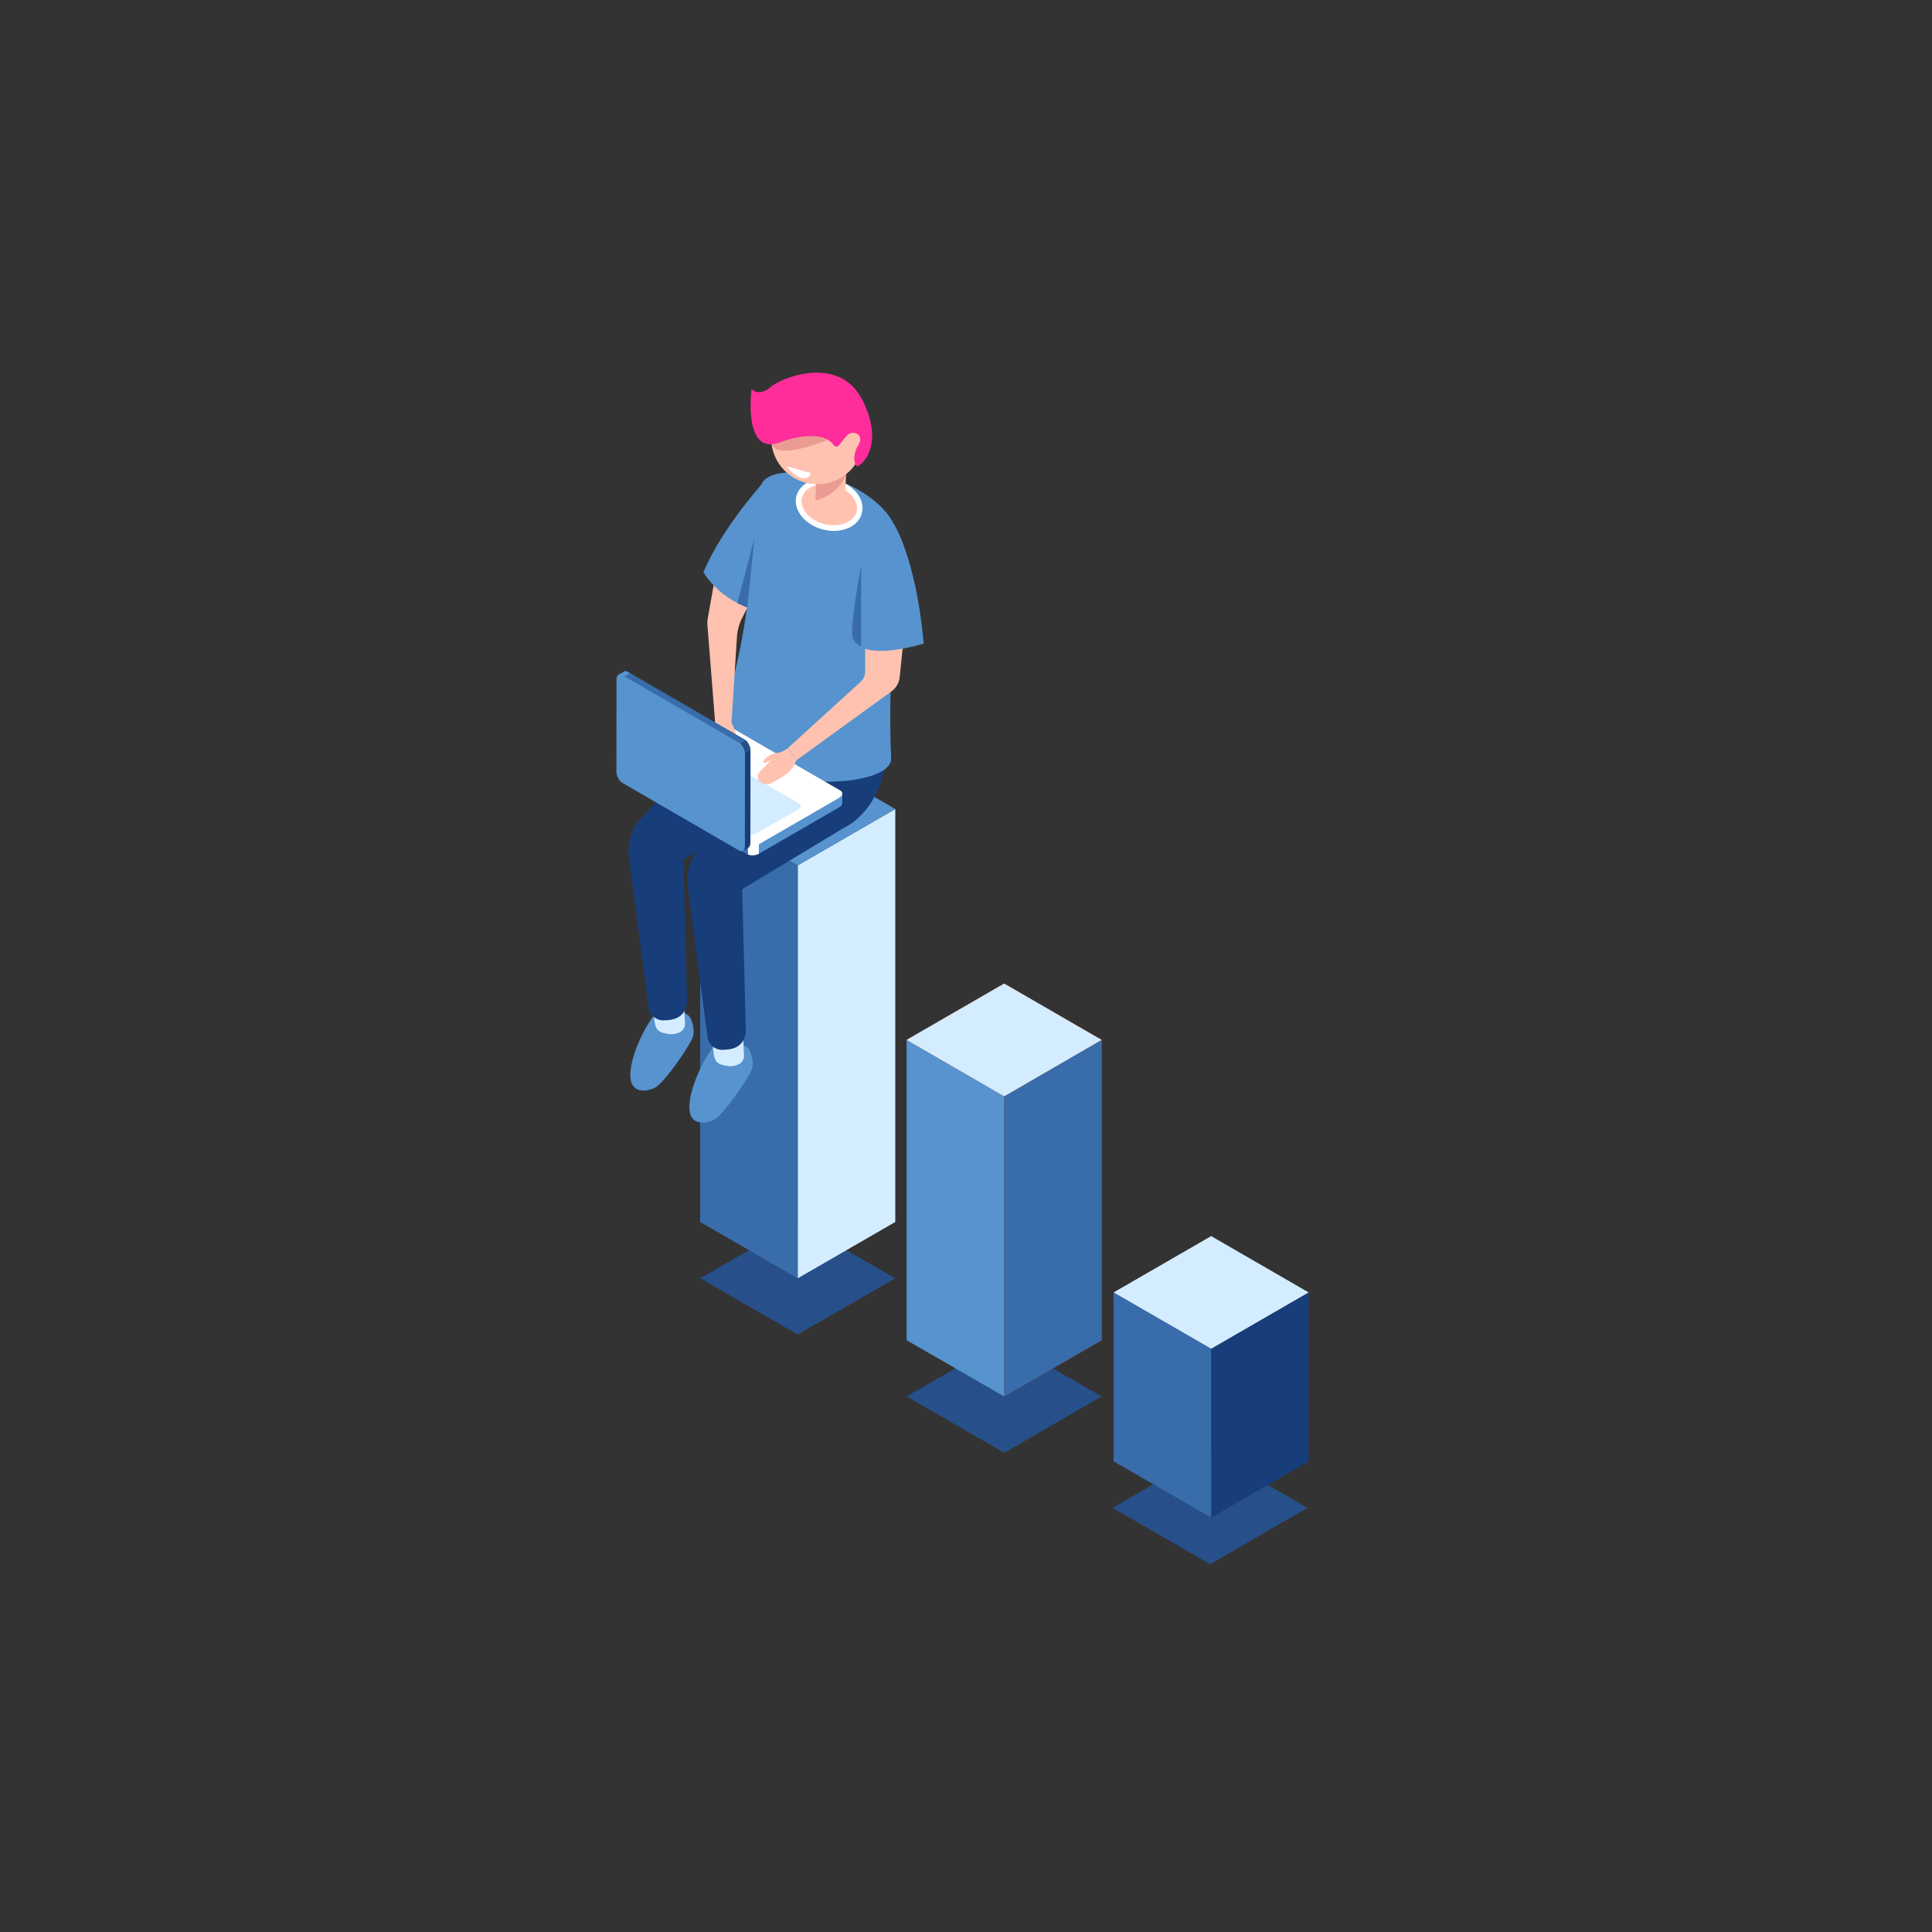 <?xml version="1.0" encoding="utf-8"?>
<!-- Generator: Adobe Illustrator 17.1.0, SVG Export Plug-In . SVG Version: 6.00 Build 0)  -->
<!DOCTYPE svg PUBLIC "-//W3C//DTD SVG 1.1//EN" "http://www.w3.org/Graphics/SVG/1.1/DTD/svg11.dtd">
<svg version="1.1" id="Layer_1" xmlns="http://www.w3.org/2000/svg" xmlns:xlink="http://www.w3.org/1999/xlink" x="0px" y="0px"
	 viewBox="0 0 2000 2000" enable-background="new 0 0 2000 2000" xml:space="preserve">
<rect x="0" y="0" width="2000" height="2000" fill="#333333" stroke="none"/>
<g>
	<polygon fill="#274F89" points="1353.6,1560.9 1252.7,1502.7 1151.7,1560.9 1252.7,1619.3 	"/>
	<polygon fill="#274F89" points="1140.4,1445.6 1039.5,1387.4 938.5,1445.6 1039.5,1504 	"/>
	<polygon fill="#274F89" points="926.8,1323.3 825.8,1265 724.8,1323.3 825.8,1381.5 	"/>
	<g>
		<g>
			<g>
				<polygon fill="#C13D1A" points="1039.5,1445.6 1039.5,1134.9 1140.4,1076.5 1140.4,1387.4 				"/>
				<polygon fill="#EF602E" points="1140.4,1076.5 1039.5,1018.2 938.5,1076.5 1039.5,1134.9 				"/>
				<polygon fill="#5793CE" points="1039.5,1134.9 938.5,1076.5 938.5,1387.4 1039.5,1445.6 				"/>
				<polygon fill="#396CAA" points="1039.5,1445.6 1039.5,1134.9 1140.4,1076.5 1140.4,1387.4 				"/>
				<polygon fill="#D4ECFF" points="1140.4,1076.5 1039.5,1018.2 938.5,1076.5 1039.5,1134.9 				"/>
			</g>
			<g>
				<polygon fill="#173D7A" points="1253.8,1571 1253.8,1396.2 1354.7,1337.9 1354.7,1512.8 				"/>
				<polygon fill="#396CAA" points="1253.8,1396.2 1152.8,1337.9 1152.8,1512.8 1253.8,1571 				"/>
				<polygon fill="#D4ECFF" points="1354.7,1337.9 1253.8,1279.6 1152.8,1337.9 1253.8,1396.2 				"/>
			</g>
			<g>
				<polygon fill="#D4ECFF" points="825.8,1323.3 825.8,895.8 926.8,837.5 926.8,1265 				"/>
				<polygon fill="#396CAA" points="825.8,895.8 724.8,837.5 724.8,1265 825.8,1323.3 				"/>
				<polygon fill="#5793CE" points="926.8,837.5 825.8,779.3 724.8,837.5 825.8,895.8 				"/>
			</g>
		</g>
	</g>
	<g>
		<g>
			<path fill="#5793CE" d="M765.7,1079.2c0,0-16.7-8.4-26.8,4.1c-10.3,12.5-24.8,42-25.3,62s15.8,18.6,25.5,13.9
				c9.7-4.8,37.9-45.7,39.6-53.7c1.8-8-2-18.8-4.8-21C771.1,1082.4,765.7,1079.2,765.7,1079.2z"/>
			<path fill="#D4ECFF" d="M769.4,1075.1l0.8,17.3c0.1,3.6-1.6,7.2-4.9,9c-2.9,1.6-7.2,2.9-12.8,2c-12.5-2-13.7-5.6-14.6-22.8
				C736.9,1063.3,769.4,1075.1,769.4,1075.1z"/>
			<g>
				<path fill="#5793CE" d="M704.6,1046c0,0-16.7-8.4-26.8,4.1c-10.3,12.5-24.8,42-25.3,62s15.8,18.6,25.5,13.9
					c9.7-4.8,37.9-45.7,39.6-53.7c1.8-8-2-18.8-4.8-21C710,1049.2,704.6,1046,704.6,1046z"/>
				<path fill="#D4ECFF" d="M708.3,1042l0.8,17.3c0.1,3.6-1.6,7.2-4.9,9c-2.9,1.6-7.2,2.9-12.8,2c-12.5-2-13.7-5.6-14.6-22.8
					C675.9,1030.3,708.3,1042,708.3,1042z"/>
				<path fill="#173D7A" d="M857.1,725c-4.9-80.3-86.9,11.8-86.9,11.8l-56.1,55l-50.6,55.5c-9.9,10.8-14.4,25.5-12.5,40l20.5,155.7
					c1,7.7,7.5,13.3,15.3,13.3c2.1,0,4.6-0.3,7.5-0.6c18.2-2.9,16.9-20.2,16.9-20.2l-3.8-145.5l106.1-64
					C813.5,825.8,862,805.1,857.1,725z"/>
			</g>
			<path fill="#173D7A" d="M918,755.5c-4.9-80.3-86.9,11.8-86.9,11.8l-56.1,55l-50.6,55.5c-9.9,10.8-14.4,25.5-12.5,40l20.5,155.7
				c1,7.7,7.5,13.3,15.3,13.3c2.1,0,4.6-0.3,7.5-0.6c18.2-2.9,16.9-20.2,16.9-20.2l-3.8-145.5l106.1-64
				C874.5,856.5,922.9,835.8,918,755.5z"/>
			<path fill="#5793CE" d="M869.5,497.9c62.1,25.7,61,62.5,61,62.5s-12.2,134.7-8,224.7c1.8,37.6-199.9,40.5-169.8-59.8
				c35.5-118.3,22.2-214,38.8-228.6C808,482.2,853.4,491.2,869.5,497.9z"/>
			
				<ellipse transform="matrix(0.249 -0.968 0.968 0.249 138.467 1223.479)" fill="#FFC2B0" cx="858.5" cy="522.4" rx="23.6" ry="32.1"/>
			<path fill="#FFFFFF" d="M863.1,549.6c-3.6,0-7.4-0.5-11.3-1.5c-18.7-4.8-31-20.3-27.4-34.5s21.8-21.8,40.5-16.9
				c8.9,2.3,16.7,7,21.8,13.3c5.4,6.5,7.3,14.1,5.5,21.1C889.6,542.4,877.4,549.6,863.1,549.6z M853.7,501.1
				c-11.5,0-21.2,5.4-23.5,14.1c-2.9,11,7.5,23.2,23.1,27.2c15.6,4,30.5-1.8,33.4-12.7c1.4-5.1-0.3-10.8-4.4-15.9
				c-4.4-5.4-11-9.4-18.7-11.3C860.3,501.6,856.9,501.1,853.7,501.1z"/>
			<path fill="#FFC2B0" d="M844.6,495c0,0,0.5,2.5-0.5,22.2c-0.4,6.1,21.3,11.9,27,6.4c5.6-5.6,3.4-11.4,4.8-32.5
				C877.1,470,844.6,495,844.6,495z"/>
			<path fill="#EA9C92" d="M875.8,491.1c0,0-5.4,19.6-31.6,27.1l0.4-17.8L875.8,491.1z"/>
			<circle fill="#FFC2B0" cx="846.1" cy="453.5" r="47.8"/>
			<path fill="#EA9C92" d="M857.1,455.2c0,0-26.3,11.3-44.5,11.4c-18.2,0.1-14.2-15.2-14.2-15.2l54.2-7.8L857.1,455.2z"/>
			<path fill="#FF2C9C" d="M807,458.1c0,0,23-9.8,43-5.6c4.8,1,9.2,3.5,12.2,7.3c1,1.3,2.3,2.4,3.6,2.6c3.5,0.8,9.4-14.1,16.3-14.3
				c6.9-0.4,11.5,4.5,5.9,13.7c-5.6,9.2-3.8,19.3-1.1,20.8s30.4-19.8,5.9-68.4s-86.7-22.3-96.4-12.5c0,0-10.2,8.9-18.4,1
				C778,402.5,768.7,472.2,807,458.1z"/>
			<path fill="#FFC2B0" d="M895.6,658.7v36.4c0,4.1-1.8,8.2-4.9,10.9l-74.8,68.1l8.5,13l98.7-71.6c4.6-3.4,7.5-8.5,8.2-14.2
				l6.6-63.5L895.6,658.7z"/>
			<path fill="#5793CE" d="M925.2,542.2c0,0,22.7,34.1,31.1,124c0,0-38.8,12.5-60.7,5.4S925.2,542.2,925.2,542.2z"/>
			<path fill="#396CAA" d="M891.4,585.3c0,0-8.9,47.6-9.4,69.9c-0.1,6.1,3.6,11.7,9.4,13.8l0,0V585.3z"/>
		</g>
		<g>
			<path fill="#5793CE" d="M872,821.7l-16.6-2.1L748.8,758c-3.4-2-9.4-1.8-13.3,0.5l-75.7,43.7l-10-1.4v9.9l0,0
				c-0.1,1.3,0.6,2.5,2.3,3.5L773,883.9c3.4,2,9.4,1.8,13.3-0.5l82.3-47.6c2.3-1.3,3.4-2.9,3.3-4.5l0,0v-9.7H872z"/>
			<path fill="#396CAA" d="M791.8,782.7l-7.5-4.4H701L660,802l-10-1.4v9.9l0,0c-0.1,1.3,0.6,2.5,2.3,3.5l120.9,69.8
				c1.8,1,4.4,1.5,6.9,1.3L791.8,782.7z"/>
			<path fill="#5793CE" d="M654.3,801.4l-4.4-0.6v9.9l0,0c-0.1,1.3,0.6,2.5,2.3,3.5l2.1,1.3V801.4z"/>
			<path fill="#FFFFFF" d="M774.3,884.6c3.3,1.3,7.9,1,11.3-0.8v-16.9h-11.3V884.6z"/>
			<path fill="#FFFFFF" d="M773.1,874l-120.9-69.8c-3.4-2-3-5.4,1-7.7l82.3-47.6c3.9-2.3,9.9-2.5,13.3-0.5l120.9,69.8
				c3.4,2,3,5.4-1,7.7l-82.3,47.6C782.5,875.8,776.5,876,773.1,874z"/>
			<path fill="#D4ECFF" d="M771,863.5l-100.5-58.1c-2.9-1.6-2.5-4.5,0.8-6.4l44.2-24.8c3.3-1.9,8.3-2.1,11-0.5L827,831.7
				c2.9,1.6,2.5,4.5-0.8,6.4L782,863C778.9,865,773.9,865.1,771,863.5z"/>
		</g>
		<path fill="#FFC2B0" d="M740.1,746.8l-1.3,8.4c-1,7.2-0.9,14.3,0.5,21.5l1.5,7.4c0.9,4.1,4.1,7.4,8.3,8.2l0,0
			c3.3,0.6,6.3-1.6,6.6-5l2-17.8c0,0,4.5,6,6.8,6c2.3,0-2.5-17.8-7.4-28C752.2,737,740.1,746.8,740.1,746.8z"/>
		<path fill="#FFC2B0" d="M781.2,614.2l-13,25.6c-3,6-4.9,12.7-5.3,19.4l-5.6,87.8l-17.1-0.4l-7.8-98.6c-0.3-3-0.1-6.1,0.5-9.2
			l8.9-50.1L781.2,614.2z"/>
		<g>
			<path fill="#173D7A" d="M769,880.8l-10.2-13.2l-106.6-61.7c-3.4-2-6.1-7.3-6.1-11.8l0.1-87.3l-6.1-8l5.8-3.4l0,0
				c1.1-0.8,2.5-0.8,4.1,0.3l120.8,70c3.4,2,6.1,7.3,6.1,11.8l-0.1,95.1c0,2.5-0.9,4.4-2.3,5l0,0L769,880.8z"/>
			<path fill="#396CAA" d="M695.2,830.7l-7.5-4.4l-41.5-72.3v-47.4l-6.1-8l5.8-3.4l0,0c1.1-0.8,2.5-0.8,4.1,0.3l120.8,70
				c1.8,1,3.4,3,4.5,5.3L695.2,830.7z"/>
			<path fill="#5793CE" d="M642.8,702.3l-2.8-3.5l5.8-3.4l0,0c1.1-0.8,2.5-0.8,4.1,0.3l2.1,1.3L642.8,702.3z"/>
			<path fill="#274F89" d="M771.9,766.4c2.6,2.3,4.8,6.4,5,10.2l-11.8,6.8l-5.6-9.8L771.9,766.4z"/>
			<path fill="#5793CE" d="M765.1,768.9l-120.8-70c-3.4-2-6.1,0.1-6.1,4.6l-0.1,95.1c0,4.5,2.8,9.9,6.1,11.8l120.8,70
				c3.4,2,6.1-0.1,6.1-4.6l0.1-95.1C771.2,776.2,768.5,770.9,765.1,768.9z"/>
		</g>
		<path fill="#FFC2B0" d="M824.4,787.3l-1.9,4c-2.3,4.6-5.8,8.5-10.2,11.2l-12,7.4c-3.8,2.3-8.4,2.5-12.3,0.3
			c-0.1-0.1-0.3-0.1-0.4-0.3c-3.8-2.4-4.1-7.9-1-11l12.5-12.9c0,0-7,5.4-9,3.3c-1.5-1.6,6.8-9.4,13.2-9.7c6.4-0.3,12.5-5.3,12.5-5.3
			L824.4,787.3z"/>
		<path fill="#5793CE" d="M792.7,496.5c0,0-45.9,50.1-64.5,96c0,0,15.7,28.4,54.2,39.4C820.8,642.9,792.7,496.5,792.7,496.5z"/>
		<path fill="#396CAA" d="M773.6,628.9l7.4-72l-17.6,67.5C766.7,626,770.1,627.5,773.6,628.9z"/>
		<path fill="#FFFFFF" d="M827.1,486.3l-12.3-3.4c0,0,5.9,9.3,14.6,11.7c8.7,2.4,9.9-4.9,9.9-4.9L827.1,486.3z"/>
	</g>
</g>
</svg>
